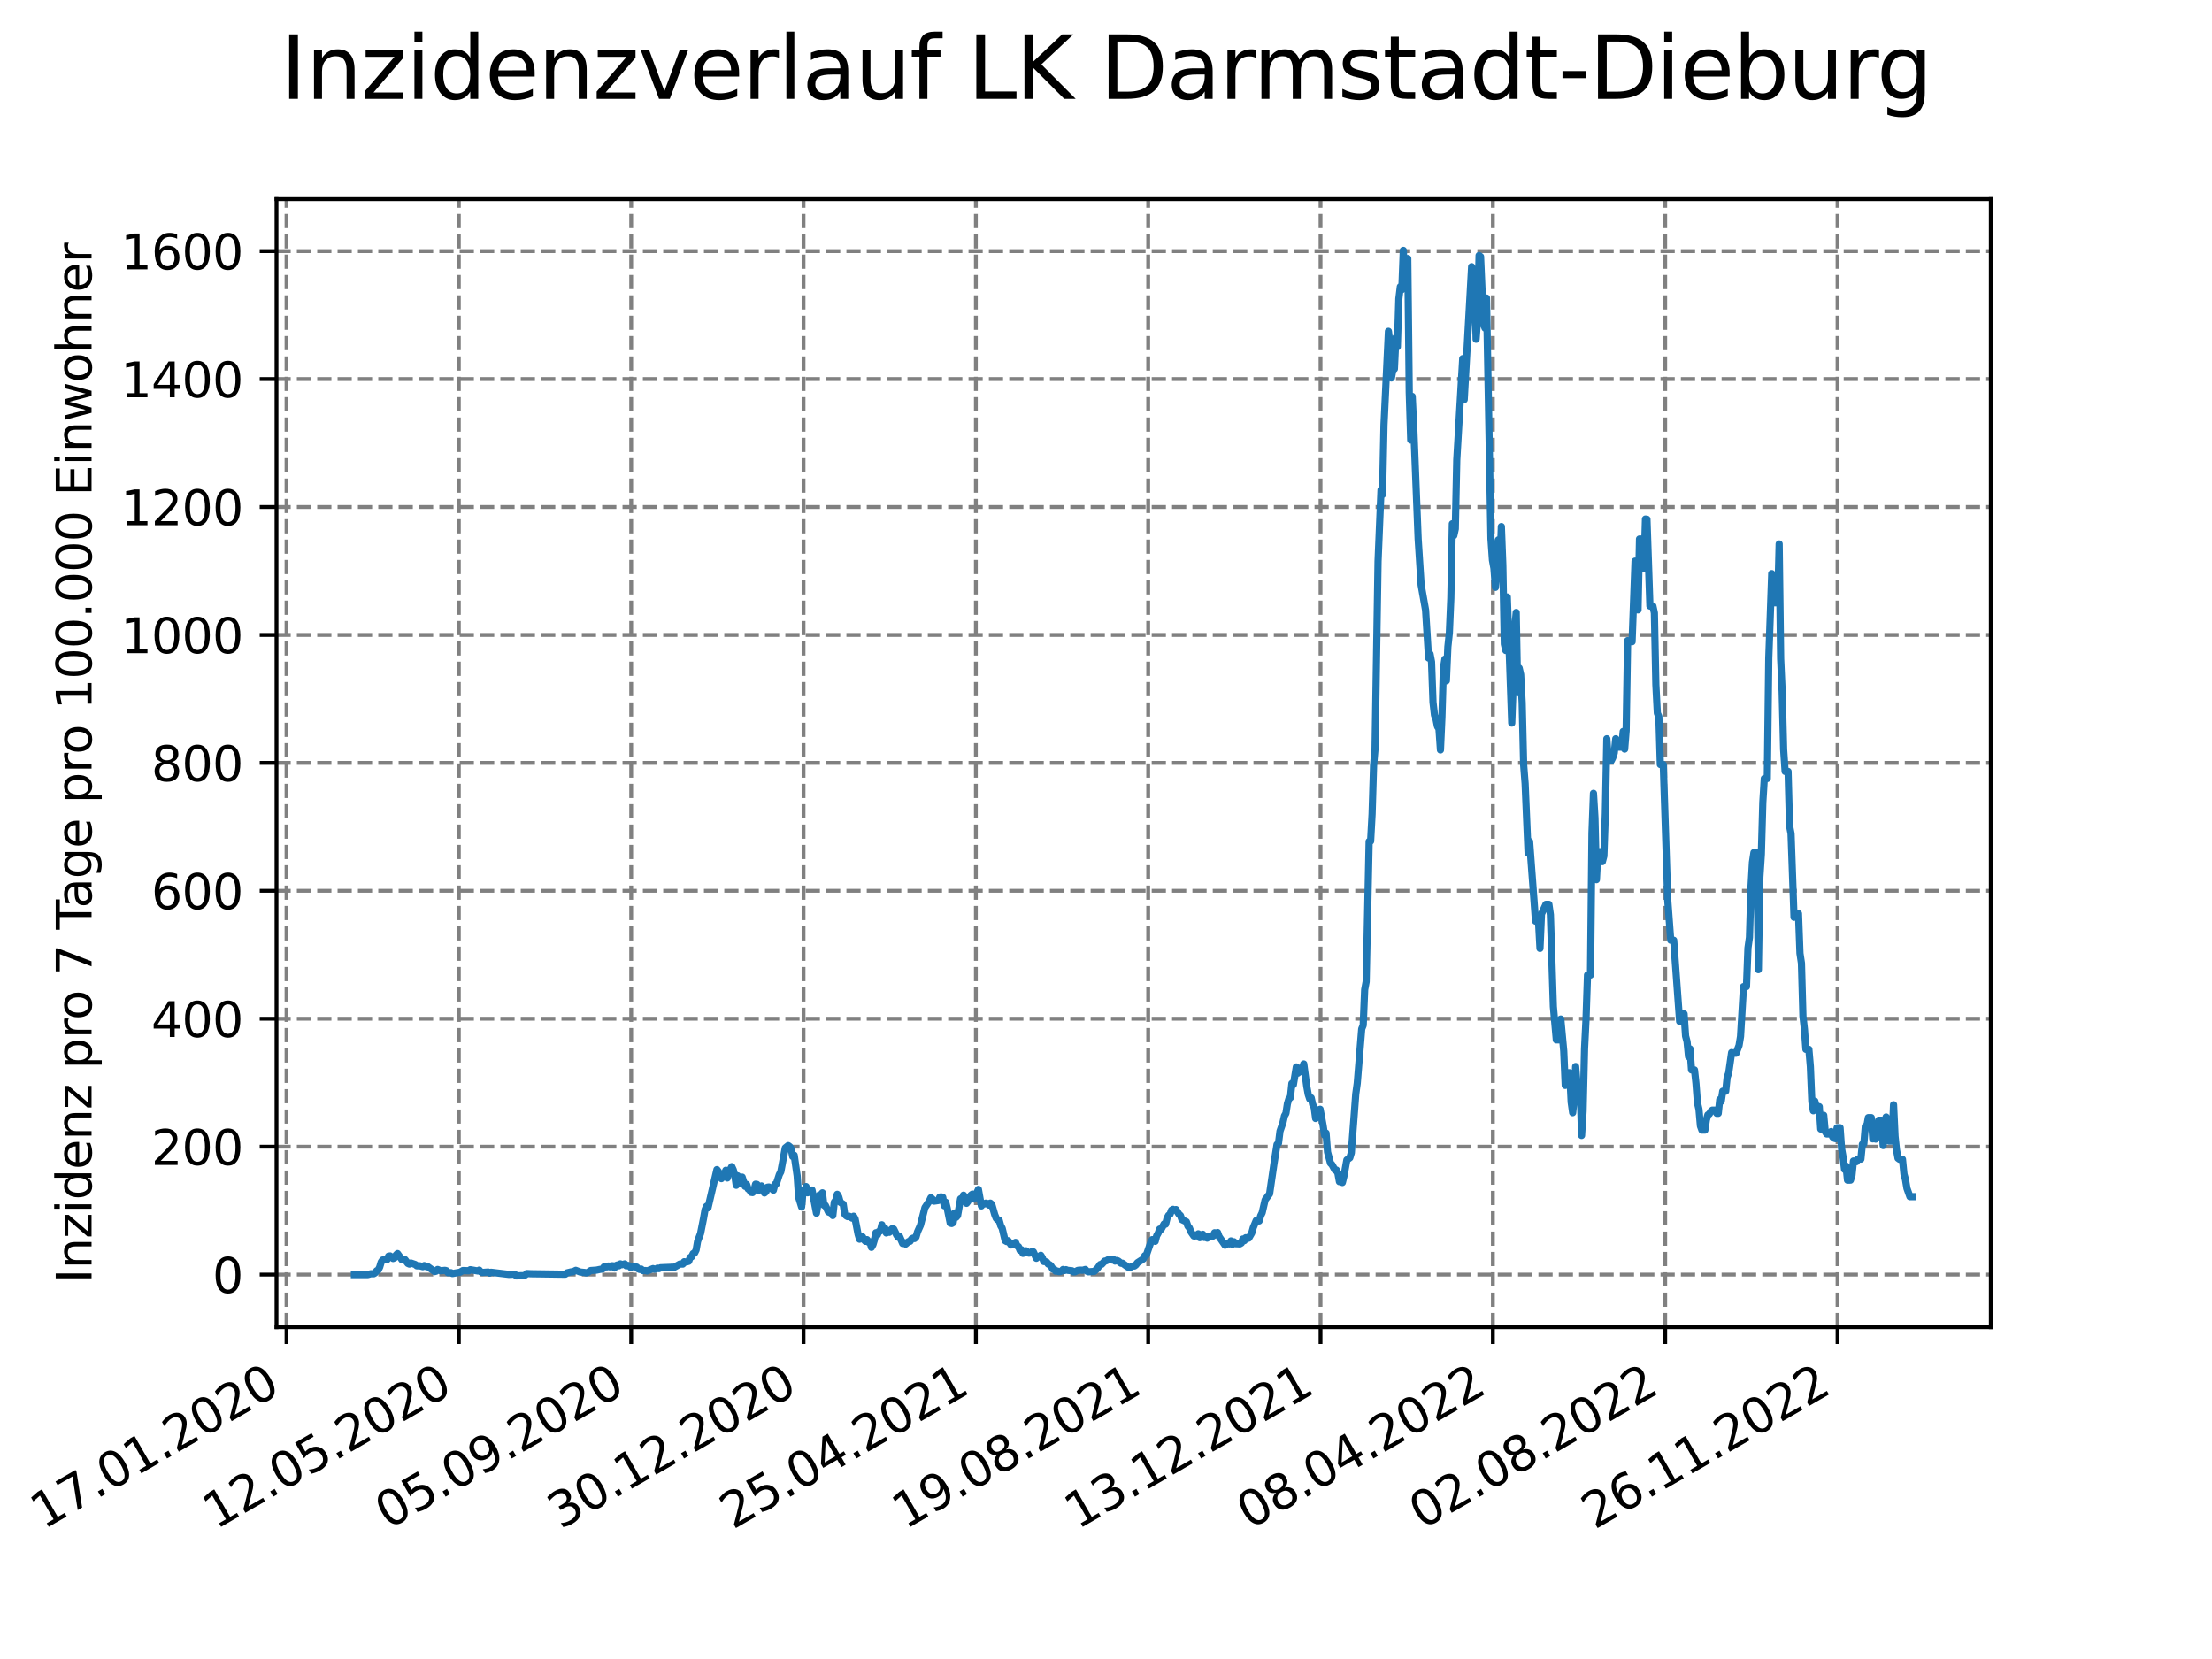 <?xml version="1.0" encoding="utf-8" standalone="no"?>
<!DOCTYPE svg PUBLIC "-//W3C//DTD SVG 1.1//EN"
  "http://www.w3.org/Graphics/SVG/1.1/DTD/svg11.dtd">
<svg xmlns:xlink="http://www.w3.org/1999/xlink" width="460.8pt" height="345.6pt" viewBox="0 0 460.8 345.6" xmlns="http://www.w3.org/2000/svg" version="1.1">
 <defs>
  <style type="text/css">*{stroke-linejoin: round; stroke-linecap: butt}</style>
 </defs>
 <g id="figure_1">
  <g id="patch_1">
   <path d="M 0 345.6 
L 460.8 345.6 
L 460.8 0 
L 0 0 
z
" style="fill: #ffffff"/>
  </g>
  <g id="axes_1">
   <g id="patch_2">
    <path d="M 57.6 276.48 
L 414.72 276.48 
L 414.72 41.472 
L 57.6 41.472 
z
" style="fill: #ffffff"/>
   </g>
   <g id="matplotlib.axis_1">
    <g id="xtick_1">
     <g id="line2d_1">
      <path d="M 59.686 276.48 
L 59.686 41.472 
" clip-path="url(#p0cff26d42b)" style="fill: none; stroke-dasharray: 2.96,1.28; stroke-dashoffset: 0; stroke: #808080; stroke-width: 0.8"/>
     </g>
     <g id="line2d_2">
      <defs>
       <path id="meccff5f159" d="M 0 0 
L 0 3.5 
" style="stroke: #000000; stroke-width: 0.8"/>
      </defs>
      <g>
       <use xlink:href="#meccff5f159" x="59.686" y="276.48" style="stroke: #000000; stroke-width: 0.8"/>
      </g>
     </g>
     <g id="text_1">
      <!-- 17.01.2020 -->
      <g transform="translate(9.061 318.689) rotate(-30) scale(0.1 -0.1)">
       <defs>
        <path id="DejaVuSans-31" d="M 794 531 
L 1825 531 
L 1825 4091 
L 703 3866 
L 703 4441 
L 1819 4666 
L 2450 4666 
L 2450 531 
L 3481 531 
L 3481 0 
L 794 0 
L 794 531 
z
" transform="scale(0.016)"/>
        <path id="DejaVuSans-37" d="M 525 4666 
L 3525 4666 
L 3525 4397 
L 1831 0 
L 1172 0 
L 2766 4134 
L 525 4134 
L 525 4666 
z
" transform="scale(0.016)"/>
        <path id="DejaVuSans-2e" d="M 684 794 
L 1344 794 
L 1344 0 
L 684 0 
L 684 794 
z
" transform="scale(0.016)"/>
        <path id="DejaVuSans-30" d="M 2034 4250 
Q 1547 4250 1301 3770 
Q 1056 3291 1056 2328 
Q 1056 1369 1301 889 
Q 1547 409 2034 409 
Q 2525 409 2770 889 
Q 3016 1369 3016 2328 
Q 3016 3291 2770 3770 
Q 2525 4250 2034 4250 
z
M 2034 4750 
Q 2819 4750 3233 4129 
Q 3647 3509 3647 2328 
Q 3647 1150 3233 529 
Q 2819 -91 2034 -91 
Q 1250 -91 836 529 
Q 422 1150 422 2328 
Q 422 3509 836 4129 
Q 1250 4750 2034 4750 
z
" transform="scale(0.016)"/>
        <path id="DejaVuSans-32" d="M 1228 531 
L 3431 531 
L 3431 0 
L 469 0 
L 469 531 
Q 828 903 1448 1529 
Q 2069 2156 2228 2338 
Q 2531 2678 2651 2914 
Q 2772 3150 2772 3378 
Q 2772 3750 2511 3984 
Q 2250 4219 1831 4219 
Q 1534 4219 1204 4116 
Q 875 4013 500 3803 
L 500 4441 
Q 881 4594 1212 4672 
Q 1544 4750 1819 4750 
Q 2544 4750 2975 4387 
Q 3406 4025 3406 3419 
Q 3406 3131 3298 2873 
Q 3191 2616 2906 2266 
Q 2828 2175 2409 1742 
Q 1991 1309 1228 531 
z
" transform="scale(0.016)"/>
       </defs>
       <use xlink:href="#DejaVuSans-31"/>
       <use xlink:href="#DejaVuSans-37" x="63.623"/>
       <use xlink:href="#DejaVuSans-2e" x="127.246"/>
       <use xlink:href="#DejaVuSans-30" x="159.033"/>
       <use xlink:href="#DejaVuSans-31" x="222.656"/>
       <use xlink:href="#DejaVuSans-2e" x="286.279"/>
       <use xlink:href="#DejaVuSans-32" x="318.066"/>
       <use xlink:href="#DejaVuSans-30" x="381.689"/>
       <use xlink:href="#DejaVuSans-32" x="445.312"/>
       <use xlink:href="#DejaVuSans-30" x="508.936"/>
      </g>
     </g>
    </g>
    <g id="xtick_2">
     <g id="line2d_3">
      <path d="M 95.587 276.48 
L 95.587 41.472 
" clip-path="url(#p0cff26d42b)" style="fill: none; stroke-dasharray: 2.96,1.28; stroke-dashoffset: 0; stroke: #808080; stroke-width: 0.8"/>
     </g>
     <g id="line2d_4">
      <g>
       <use xlink:href="#meccff5f159" x="95.587" y="276.48" style="stroke: #000000; stroke-width: 0.8"/>
      </g>
     </g>
     <g id="text_2">
      <!-- 12.05.2020 -->
      <g transform="translate(44.962 318.689) rotate(-30) scale(0.1 -0.1)">
       <defs>
        <path id="DejaVuSans-35" d="M 691 4666 
L 3169 4666 
L 3169 4134 
L 1269 4134 
L 1269 2991 
Q 1406 3038 1543 3061 
Q 1681 3084 1819 3084 
Q 2600 3084 3056 2656 
Q 3513 2228 3513 1497 
Q 3513 744 3044 326 
Q 2575 -91 1722 -91 
Q 1428 -91 1123 -41 
Q 819 9 494 109 
L 494 744 
Q 775 591 1075 516 
Q 1375 441 1709 441 
Q 2250 441 2565 725 
Q 2881 1009 2881 1497 
Q 2881 1984 2565 2268 
Q 2250 2553 1709 2553 
Q 1456 2553 1204 2497 
Q 953 2441 691 2322 
L 691 4666 
z
" transform="scale(0.016)"/>
       </defs>
       <use xlink:href="#DejaVuSans-31"/>
       <use xlink:href="#DejaVuSans-32" x="63.623"/>
       <use xlink:href="#DejaVuSans-2e" x="127.246"/>
       <use xlink:href="#DejaVuSans-30" x="159.033"/>
       <use xlink:href="#DejaVuSans-35" x="222.656"/>
       <use xlink:href="#DejaVuSans-2e" x="286.279"/>
       <use xlink:href="#DejaVuSans-32" x="318.066"/>
       <use xlink:href="#DejaVuSans-30" x="381.689"/>
       <use xlink:href="#DejaVuSans-32" x="445.312"/>
       <use xlink:href="#DejaVuSans-30" x="508.936"/>
      </g>
     </g>
    </g>
    <g id="xtick_3">
     <g id="line2d_5">
      <path d="M 131.488 276.48 
L 131.488 41.472 
" clip-path="url(#p0cff26d42b)" style="fill: none; stroke-dasharray: 2.96,1.28; stroke-dashoffset: 0; stroke: #808080; stroke-width: 0.8"/>
     </g>
     <g id="line2d_6">
      <g>
       <use xlink:href="#meccff5f159" x="131.488" y="276.48" style="stroke: #000000; stroke-width: 0.8"/>
      </g>
     </g>
     <g id="text_3">
      <!-- 05.09.2020 -->
      <g transform="translate(80.863 318.689) rotate(-30) scale(0.1 -0.1)">
       <defs>
        <path id="DejaVuSans-39" d="M 703 97 
L 703 672 
Q 941 559 1184 500 
Q 1428 441 1663 441 
Q 2288 441 2617 861 
Q 2947 1281 2994 2138 
Q 2813 1869 2534 1725 
Q 2256 1581 1919 1581 
Q 1219 1581 811 2004 
Q 403 2428 403 3163 
Q 403 3881 828 4315 
Q 1253 4750 1959 4750 
Q 2769 4750 3195 4129 
Q 3622 3509 3622 2328 
Q 3622 1225 3098 567 
Q 2575 -91 1691 -91 
Q 1453 -91 1209 -44 
Q 966 3 703 97 
z
M 1959 2075 
Q 2384 2075 2632 2365 
Q 2881 2656 2881 3163 
Q 2881 3666 2632 3958 
Q 2384 4250 1959 4250 
Q 1534 4250 1286 3958 
Q 1038 3666 1038 3163 
Q 1038 2656 1286 2365 
Q 1534 2075 1959 2075 
z
" transform="scale(0.016)"/>
       </defs>
       <use xlink:href="#DejaVuSans-30"/>
       <use xlink:href="#DejaVuSans-35" x="63.623"/>
       <use xlink:href="#DejaVuSans-2e" x="127.246"/>
       <use xlink:href="#DejaVuSans-30" x="159.033"/>
       <use xlink:href="#DejaVuSans-39" x="222.656"/>
       <use xlink:href="#DejaVuSans-2e" x="286.279"/>
       <use xlink:href="#DejaVuSans-32" x="318.066"/>
       <use xlink:href="#DejaVuSans-30" x="381.689"/>
       <use xlink:href="#DejaVuSans-32" x="445.312"/>
       <use xlink:href="#DejaVuSans-30" x="508.936"/>
      </g>
     </g>
    </g>
    <g id="xtick_4">
     <g id="line2d_7">
      <path d="M 167.389 276.48 
L 167.389 41.472 
" clip-path="url(#p0cff26d42b)" style="fill: none; stroke-dasharray: 2.96,1.28; stroke-dashoffset: 0; stroke: #808080; stroke-width: 0.8"/>
     </g>
     <g id="line2d_8">
      <g>
       <use xlink:href="#meccff5f159" x="167.389" y="276.48" style="stroke: #000000; stroke-width: 0.8"/>
      </g>
     </g>
     <g id="text_4">
      <!-- 30.12.2020 -->
      <g transform="translate(116.764 318.689) rotate(-30) scale(0.1 -0.1)">
       <defs>
        <path id="DejaVuSans-33" d="M 2597 2516 
Q 3050 2419 3304 2112 
Q 3559 1806 3559 1356 
Q 3559 666 3084 287 
Q 2609 -91 1734 -91 
Q 1441 -91 1130 -33 
Q 819 25 488 141 
L 488 750 
Q 750 597 1062 519 
Q 1375 441 1716 441 
Q 2309 441 2620 675 
Q 2931 909 2931 1356 
Q 2931 1769 2642 2001 
Q 2353 2234 1838 2234 
L 1294 2234 
L 1294 2753 
L 1863 2753 
Q 2328 2753 2575 2939 
Q 2822 3125 2822 3475 
Q 2822 3834 2567 4026 
Q 2313 4219 1838 4219 
Q 1578 4219 1281 4162 
Q 984 4106 628 3988 
L 628 4550 
Q 988 4650 1302 4700 
Q 1616 4750 1894 4750 
Q 2613 4750 3031 4423 
Q 3450 4097 3450 3541 
Q 3450 3153 3228 2886 
Q 3006 2619 2597 2516 
z
" transform="scale(0.016)"/>
       </defs>
       <use xlink:href="#DejaVuSans-33"/>
       <use xlink:href="#DejaVuSans-30" x="63.623"/>
       <use xlink:href="#DejaVuSans-2e" x="127.246"/>
       <use xlink:href="#DejaVuSans-31" x="159.033"/>
       <use xlink:href="#DejaVuSans-32" x="222.656"/>
       <use xlink:href="#DejaVuSans-2e" x="286.279"/>
       <use xlink:href="#DejaVuSans-32" x="318.066"/>
       <use xlink:href="#DejaVuSans-30" x="381.689"/>
       <use xlink:href="#DejaVuSans-32" x="445.312"/>
       <use xlink:href="#DejaVuSans-30" x="508.936"/>
      </g>
     </g>
    </g>
    <g id="xtick_5">
     <g id="line2d_9">
      <path d="M 203.29 276.48 
L 203.29 41.472 
" clip-path="url(#p0cff26d42b)" style="fill: none; stroke-dasharray: 2.96,1.28; stroke-dashoffset: 0; stroke: #808080; stroke-width: 0.8"/>
     </g>
     <g id="line2d_10">
      <g>
       <use xlink:href="#meccff5f159" x="203.29" y="276.48" style="stroke: #000000; stroke-width: 0.8"/>
      </g>
     </g>
     <g id="text_5">
      <!-- 25.04.2021 -->
      <g transform="translate(152.664 318.689) rotate(-30) scale(0.1 -0.1)">
       <defs>
        <path id="DejaVuSans-34" d="M 2419 4116 
L 825 1625 
L 2419 1625 
L 2419 4116 
z
M 2253 4666 
L 3047 4666 
L 3047 1625 
L 3713 1625 
L 3713 1100 
L 3047 1100 
L 3047 0 
L 2419 0 
L 2419 1100 
L 313 1100 
L 313 1709 
L 2253 4666 
z
" transform="scale(0.016)"/>
       </defs>
       <use xlink:href="#DejaVuSans-32"/>
       <use xlink:href="#DejaVuSans-35" x="63.623"/>
       <use xlink:href="#DejaVuSans-2e" x="127.246"/>
       <use xlink:href="#DejaVuSans-30" x="159.033"/>
       <use xlink:href="#DejaVuSans-34" x="222.656"/>
       <use xlink:href="#DejaVuSans-2e" x="286.279"/>
       <use xlink:href="#DejaVuSans-32" x="318.066"/>
       <use xlink:href="#DejaVuSans-30" x="381.689"/>
       <use xlink:href="#DejaVuSans-32" x="445.312"/>
       <use xlink:href="#DejaVuSans-31" x="508.936"/>
      </g>
     </g>
    </g>
    <g id="xtick_6">
     <g id="line2d_11">
      <path d="M 239.19 276.48 
L 239.19 41.472 
" clip-path="url(#p0cff26d42b)" style="fill: none; stroke-dasharray: 2.96,1.28; stroke-dashoffset: 0; stroke: #808080; stroke-width: 0.8"/>
     </g>
     <g id="line2d_12">
      <g>
       <use xlink:href="#meccff5f159" x="239.19" y="276.48" style="stroke: #000000; stroke-width: 0.8"/>
      </g>
     </g>
     <g id="text_6">
      <!-- 19.08.2021 -->
      <g transform="translate(188.565 318.689) rotate(-30) scale(0.1 -0.1)">
       <defs>
        <path id="DejaVuSans-38" d="M 2034 2216 
Q 1584 2216 1326 1975 
Q 1069 1734 1069 1313 
Q 1069 891 1326 650 
Q 1584 409 2034 409 
Q 2484 409 2743 651 
Q 3003 894 3003 1313 
Q 3003 1734 2745 1975 
Q 2488 2216 2034 2216 
z
M 1403 2484 
Q 997 2584 770 2862 
Q 544 3141 544 3541 
Q 544 4100 942 4425 
Q 1341 4750 2034 4750 
Q 2731 4750 3128 4425 
Q 3525 4100 3525 3541 
Q 3525 3141 3298 2862 
Q 3072 2584 2669 2484 
Q 3125 2378 3379 2068 
Q 3634 1759 3634 1313 
Q 3634 634 3220 271 
Q 2806 -91 2034 -91 
Q 1263 -91 848 271 
Q 434 634 434 1313 
Q 434 1759 690 2068 
Q 947 2378 1403 2484 
z
M 1172 3481 
Q 1172 3119 1398 2916 
Q 1625 2713 2034 2713 
Q 2441 2713 2670 2916 
Q 2900 3119 2900 3481 
Q 2900 3844 2670 4047 
Q 2441 4250 2034 4250 
Q 1625 4250 1398 4047 
Q 1172 3844 1172 3481 
z
" transform="scale(0.016)"/>
       </defs>
       <use xlink:href="#DejaVuSans-31"/>
       <use xlink:href="#DejaVuSans-39" x="63.623"/>
       <use xlink:href="#DejaVuSans-2e" x="127.246"/>
       <use xlink:href="#DejaVuSans-30" x="159.033"/>
       <use xlink:href="#DejaVuSans-38" x="222.656"/>
       <use xlink:href="#DejaVuSans-2e" x="286.279"/>
       <use xlink:href="#DejaVuSans-32" x="318.066"/>
       <use xlink:href="#DejaVuSans-30" x="381.689"/>
       <use xlink:href="#DejaVuSans-32" x="445.312"/>
       <use xlink:href="#DejaVuSans-31" x="508.936"/>
      </g>
     </g>
    </g>
    <g id="xtick_7">
     <g id="line2d_13">
      <path d="M 275.091 276.48 
L 275.091 41.472 
" clip-path="url(#p0cff26d42b)" style="fill: none; stroke-dasharray: 2.96,1.28; stroke-dashoffset: 0; stroke: #808080; stroke-width: 0.8"/>
     </g>
     <g id="line2d_14">
      <g>
       <use xlink:href="#meccff5f159" x="275.091" y="276.48" style="stroke: #000000; stroke-width: 0.8"/>
      </g>
     </g>
     <g id="text_7">
      <!-- 13.12.2021 -->
      <g transform="translate(224.466 318.689) rotate(-30) scale(0.1 -0.1)">
       <use xlink:href="#DejaVuSans-31"/>
       <use xlink:href="#DejaVuSans-33" x="63.623"/>
       <use xlink:href="#DejaVuSans-2e" x="127.246"/>
       <use xlink:href="#DejaVuSans-31" x="159.033"/>
       <use xlink:href="#DejaVuSans-32" x="222.656"/>
       <use xlink:href="#DejaVuSans-2e" x="286.279"/>
       <use xlink:href="#DejaVuSans-32" x="318.066"/>
       <use xlink:href="#DejaVuSans-30" x="381.689"/>
       <use xlink:href="#DejaVuSans-32" x="445.312"/>
       <use xlink:href="#DejaVuSans-31" x="508.936"/>
      </g>
     </g>
    </g>
    <g id="xtick_8">
     <g id="line2d_15">
      <path d="M 310.992 276.48 
L 310.992 41.472 
" clip-path="url(#p0cff26d42b)" style="fill: none; stroke-dasharray: 2.96,1.28; stroke-dashoffset: 0; stroke: #808080; stroke-width: 0.8"/>
     </g>
     <g id="line2d_16">
      <g>
       <use xlink:href="#meccff5f159" x="310.992" y="276.48" style="stroke: #000000; stroke-width: 0.8"/>
      </g>
     </g>
     <g id="text_8">
      <!-- 08.04.2022 -->
      <g transform="translate(260.367 318.689) rotate(-30) scale(0.1 -0.1)">
       <use xlink:href="#DejaVuSans-30"/>
       <use xlink:href="#DejaVuSans-38" x="63.623"/>
       <use xlink:href="#DejaVuSans-2e" x="127.246"/>
       <use xlink:href="#DejaVuSans-30" x="159.033"/>
       <use xlink:href="#DejaVuSans-34" x="222.656"/>
       <use xlink:href="#DejaVuSans-2e" x="286.279"/>
       <use xlink:href="#DejaVuSans-32" x="318.066"/>
       <use xlink:href="#DejaVuSans-30" x="381.689"/>
       <use xlink:href="#DejaVuSans-32" x="445.312"/>
       <use xlink:href="#DejaVuSans-32" x="508.936"/>
      </g>
     </g>
    </g>
    <g id="xtick_9">
     <g id="line2d_17">
      <path d="M 346.893 276.48 
L 346.893 41.472 
" clip-path="url(#p0cff26d42b)" style="fill: none; stroke-dasharray: 2.96,1.28; stroke-dashoffset: 0; stroke: #808080; stroke-width: 0.8"/>
     </g>
     <g id="line2d_18">
      <g>
       <use xlink:href="#meccff5f159" x="346.893" y="276.48" style="stroke: #000000; stroke-width: 0.8"/>
      </g>
     </g>
     <g id="text_9">
      <!-- 02.08.2022 -->
      <g transform="translate(296.268 318.689) rotate(-30) scale(0.1 -0.1)">
       <use xlink:href="#DejaVuSans-30"/>
       <use xlink:href="#DejaVuSans-32" x="63.623"/>
       <use xlink:href="#DejaVuSans-2e" x="127.246"/>
       <use xlink:href="#DejaVuSans-30" x="159.033"/>
       <use xlink:href="#DejaVuSans-38" x="222.656"/>
       <use xlink:href="#DejaVuSans-2e" x="286.279"/>
       <use xlink:href="#DejaVuSans-32" x="318.066"/>
       <use xlink:href="#DejaVuSans-30" x="381.689"/>
       <use xlink:href="#DejaVuSans-32" x="445.312"/>
       <use xlink:href="#DejaVuSans-32" x="508.936"/>
      </g>
     </g>
    </g>
    <g id="xtick_10">
     <g id="line2d_19">
      <path d="M 382.794 276.48 
L 382.794 41.472 
" clip-path="url(#p0cff26d42b)" style="fill: none; stroke-dasharray: 2.96,1.28; stroke-dashoffset: 0; stroke: #808080; stroke-width: 0.8"/>
     </g>
     <g id="line2d_20">
      <g>
       <use xlink:href="#meccff5f159" x="382.794" y="276.48" style="stroke: #000000; stroke-width: 0.8"/>
      </g>
     </g>
     <g id="text_10">
      <!-- 26.11.2022 -->
      <g transform="translate(332.168 318.689) rotate(-30) scale(0.1 -0.1)">
       <defs>
        <path id="DejaVuSans-36" d="M 2113 2584 
Q 1688 2584 1439 2293 
Q 1191 2003 1191 1497 
Q 1191 994 1439 701 
Q 1688 409 2113 409 
Q 2538 409 2786 701 
Q 3034 994 3034 1497 
Q 3034 2003 2786 2293 
Q 2538 2584 2113 2584 
z
M 3366 4563 
L 3366 3988 
Q 3128 4100 2886 4159 
Q 2644 4219 2406 4219 
Q 1781 4219 1451 3797 
Q 1122 3375 1075 2522 
Q 1259 2794 1537 2939 
Q 1816 3084 2150 3084 
Q 2853 3084 3261 2657 
Q 3669 2231 3669 1497 
Q 3669 778 3244 343 
Q 2819 -91 2113 -91 
Q 1303 -91 875 529 
Q 447 1150 447 2328 
Q 447 3434 972 4092 
Q 1497 4750 2381 4750 
Q 2619 4750 2861 4703 
Q 3103 4656 3366 4563 
z
" transform="scale(0.016)"/>
       </defs>
       <use xlink:href="#DejaVuSans-32"/>
       <use xlink:href="#DejaVuSans-36" x="63.623"/>
       <use xlink:href="#DejaVuSans-2e" x="127.246"/>
       <use xlink:href="#DejaVuSans-31" x="159.033"/>
       <use xlink:href="#DejaVuSans-31" x="222.656"/>
       <use xlink:href="#DejaVuSans-2e" x="286.279"/>
       <use xlink:href="#DejaVuSans-32" x="318.066"/>
       <use xlink:href="#DejaVuSans-30" x="381.689"/>
       <use xlink:href="#DejaVuSans-32" x="445.312"/>
       <use xlink:href="#DejaVuSans-32" x="508.936"/>
      </g>
     </g>
    </g>
   </g>
   <g id="matplotlib.axis_2">
    <g id="ytick_1">
     <g id="line2d_21">
      <path d="M 57.6 265.529 
L 414.72 265.529 
" clip-path="url(#p0cff26d42b)" style="fill: none; stroke-dasharray: 2.96,1.28; stroke-dashoffset: 0; stroke: #808080; stroke-width: 0.8"/>
     </g>
     <g id="line2d_22">
      <defs>
       <path id="m564cb4cfd9" d="M 0 0 
L -3.5 0 
" style="stroke: #000000; stroke-width: 0.8"/>
      </defs>
      <g>
       <use xlink:href="#m564cb4cfd9" x="57.6" y="265.529" style="stroke: #000000; stroke-width: 0.8"/>
      </g>
     </g>
     <g id="text_11">
      <!-- 0 -->
      <g transform="translate(44.237 269.329) scale(0.1 -0.1)">
       <use xlink:href="#DejaVuSans-30"/>
      </g>
     </g>
    </g>
    <g id="ytick_2">
     <g id="line2d_23">
      <path d="M 57.6 238.877 
L 414.72 238.877 
" clip-path="url(#p0cff26d42b)" style="fill: none; stroke-dasharray: 2.96,1.28; stroke-dashoffset: 0; stroke: #808080; stroke-width: 0.8"/>
     </g>
     <g id="line2d_24">
      <g>
       <use xlink:href="#m564cb4cfd9" x="57.6" y="238.877" style="stroke: #000000; stroke-width: 0.8"/>
      </g>
     </g>
     <g id="text_12">
      <!-- 200 -->
      <g transform="translate(31.512 242.676) scale(0.1 -0.1)">
       <use xlink:href="#DejaVuSans-32"/>
       <use xlink:href="#DejaVuSans-30" x="63.623"/>
       <use xlink:href="#DejaVuSans-30" x="127.246"/>
      </g>
     </g>
    </g>
    <g id="ytick_3">
     <g id="line2d_25">
      <path d="M 57.6 212.225 
L 414.72 212.225 
" clip-path="url(#p0cff26d42b)" style="fill: none; stroke-dasharray: 2.96,1.28; stroke-dashoffset: 0; stroke: #808080; stroke-width: 0.8"/>
     </g>
     <g id="line2d_26">
      <g>
       <use xlink:href="#m564cb4cfd9" x="57.6" y="212.225" style="stroke: #000000; stroke-width: 0.8"/>
      </g>
     </g>
     <g id="text_13">
      <!-- 400 -->
      <g transform="translate(31.512 216.024) scale(0.1 -0.1)">
       <use xlink:href="#DejaVuSans-34"/>
       <use xlink:href="#DejaVuSans-30" x="63.623"/>
       <use xlink:href="#DejaVuSans-30" x="127.246"/>
      </g>
     </g>
    </g>
    <g id="ytick_4">
     <g id="line2d_27">
      <path d="M 57.6 185.572 
L 414.72 185.572 
" clip-path="url(#p0cff26d42b)" style="fill: none; stroke-dasharray: 2.96,1.28; stroke-dashoffset: 0; stroke: #808080; stroke-width: 0.8"/>
     </g>
     <g id="line2d_28">
      <g>
       <use xlink:href="#m564cb4cfd9" x="57.6" y="185.572" style="stroke: #000000; stroke-width: 0.8"/>
      </g>
     </g>
     <g id="text_14">
      <!-- 600 -->
      <g transform="translate(31.512 189.372) scale(0.1 -0.1)">
       <use xlink:href="#DejaVuSans-36"/>
       <use xlink:href="#DejaVuSans-30" x="63.623"/>
       <use xlink:href="#DejaVuSans-30" x="127.246"/>
      </g>
     </g>
    </g>
    <g id="ytick_5">
     <g id="line2d_29">
      <path d="M 57.6 158.92 
L 414.72 158.92 
" clip-path="url(#p0cff26d42b)" style="fill: none; stroke-dasharray: 2.96,1.28; stroke-dashoffset: 0; stroke: #808080; stroke-width: 0.8"/>
     </g>
     <g id="line2d_30">
      <g>
       <use xlink:href="#m564cb4cfd9" x="57.6" y="158.92" style="stroke: #000000; stroke-width: 0.8"/>
      </g>
     </g>
     <g id="text_15">
      <!-- 800 -->
      <g transform="translate(31.512 162.719) scale(0.1 -0.1)">
       <use xlink:href="#DejaVuSans-38"/>
       <use xlink:href="#DejaVuSans-30" x="63.623"/>
       <use xlink:href="#DejaVuSans-30" x="127.246"/>
      </g>
     </g>
    </g>
    <g id="ytick_6">
     <g id="line2d_31">
      <path d="M 57.6 132.268 
L 414.72 132.268 
" clip-path="url(#p0cff26d42b)" style="fill: none; stroke-dasharray: 2.96,1.28; stroke-dashoffset: 0; stroke: #808080; stroke-width: 0.8"/>
     </g>
     <g id="line2d_32">
      <g>
       <use xlink:href="#m564cb4cfd9" x="57.6" y="132.268" style="stroke: #000000; stroke-width: 0.8"/>
      </g>
     </g>
     <g id="text_16">
      <!-- 1000 -->
      <g transform="translate(25.15 136.067) scale(0.1 -0.1)">
       <use xlink:href="#DejaVuSans-31"/>
       <use xlink:href="#DejaVuSans-30" x="63.623"/>
       <use xlink:href="#DejaVuSans-30" x="127.246"/>
       <use xlink:href="#DejaVuSans-30" x="190.869"/>
      </g>
     </g>
    </g>
    <g id="ytick_7">
     <g id="line2d_33">
      <path d="M 57.6 105.615 
L 414.72 105.615 
" clip-path="url(#p0cff26d42b)" style="fill: none; stroke-dasharray: 2.96,1.28; stroke-dashoffset: 0; stroke: #808080; stroke-width: 0.8"/>
     </g>
     <g id="line2d_34">
      <g>
       <use xlink:href="#m564cb4cfd9" x="57.6" y="105.615" style="stroke: #000000; stroke-width: 0.8"/>
      </g>
     </g>
     <g id="text_17">
      <!-- 1200 -->
      <g transform="translate(25.15 109.415) scale(0.1 -0.1)">
       <use xlink:href="#DejaVuSans-31"/>
       <use xlink:href="#DejaVuSans-32" x="63.623"/>
       <use xlink:href="#DejaVuSans-30" x="127.246"/>
       <use xlink:href="#DejaVuSans-30" x="190.869"/>
      </g>
     </g>
    </g>
    <g id="ytick_8">
     <g id="line2d_35">
      <path d="M 57.6 78.963 
L 414.72 78.963 
" clip-path="url(#p0cff26d42b)" style="fill: none; stroke-dasharray: 2.96,1.28; stroke-dashoffset: 0; stroke: #808080; stroke-width: 0.8"/>
     </g>
     <g id="line2d_36">
      <g>
       <use xlink:href="#m564cb4cfd9" x="57.6" y="78.963" style="stroke: #000000; stroke-width: 0.8"/>
      </g>
     </g>
     <g id="text_18">
      <!-- 1400 -->
      <g transform="translate(25.15 82.762) scale(0.1 -0.1)">
       <use xlink:href="#DejaVuSans-31"/>
       <use xlink:href="#DejaVuSans-34" x="63.623"/>
       <use xlink:href="#DejaVuSans-30" x="127.246"/>
       <use xlink:href="#DejaVuSans-30" x="190.869"/>
      </g>
     </g>
    </g>
    <g id="ytick_9">
     <g id="line2d_37">
      <path d="M 57.6 52.311 
L 414.72 52.311 
" clip-path="url(#p0cff26d42b)" style="fill: none; stroke-dasharray: 2.96,1.28; stroke-dashoffset: 0; stroke: #808080; stroke-width: 0.8"/>
     </g>
     <g id="line2d_38">
      <g>
       <use xlink:href="#m564cb4cfd9" x="57.6" y="52.311" style="stroke: #000000; stroke-width: 0.8"/>
      </g>
     </g>
     <g id="text_19">
      <!-- 1600 -->
      <g transform="translate(25.15 56.11) scale(0.1 -0.1)">
       <use xlink:href="#DejaVuSans-31"/>
       <use xlink:href="#DejaVuSans-36" x="63.623"/>
       <use xlink:href="#DejaVuSans-30" x="127.246"/>
       <use xlink:href="#DejaVuSans-30" x="190.869"/>
      </g>
     </g>
    </g>
    <g id="text_20">
     <!-- Inzidenz pro 7 Tage pro 100.000 Einwohner -->
     <g transform="translate(19.07 267.301) rotate(-90) scale(0.1 -0.1)">
      <defs>
       <path id="DejaVuSans-49" d="M 628 4666 
L 1259 4666 
L 1259 0 
L 628 0 
L 628 4666 
z
" transform="scale(0.016)"/>
       <path id="DejaVuSans-6e" d="M 3513 2113 
L 3513 0 
L 2938 0 
L 2938 2094 
Q 2938 2591 2744 2837 
Q 2550 3084 2163 3084 
Q 1697 3084 1428 2787 
Q 1159 2491 1159 1978 
L 1159 0 
L 581 0 
L 581 3500 
L 1159 3500 
L 1159 2956 
Q 1366 3272 1645 3428 
Q 1925 3584 2291 3584 
Q 2894 3584 3203 3211 
Q 3513 2838 3513 2113 
z
" transform="scale(0.016)"/>
       <path id="DejaVuSans-7a" d="M 353 3500 
L 3084 3500 
L 3084 2975 
L 922 459 
L 3084 459 
L 3084 0 
L 275 0 
L 275 525 
L 2438 3041 
L 353 3041 
L 353 3500 
z
" transform="scale(0.016)"/>
       <path id="DejaVuSans-69" d="M 603 3500 
L 1178 3500 
L 1178 0 
L 603 0 
L 603 3500 
z
M 603 4863 
L 1178 4863 
L 1178 4134 
L 603 4134 
L 603 4863 
z
" transform="scale(0.016)"/>
       <path id="DejaVuSans-64" d="M 2906 2969 
L 2906 4863 
L 3481 4863 
L 3481 0 
L 2906 0 
L 2906 525 
Q 2725 213 2448 61 
Q 2172 -91 1784 -91 
Q 1150 -91 751 415 
Q 353 922 353 1747 
Q 353 2572 751 3078 
Q 1150 3584 1784 3584 
Q 2172 3584 2448 3432 
Q 2725 3281 2906 2969 
z
M 947 1747 
Q 947 1113 1208 752 
Q 1469 391 1925 391 
Q 2381 391 2643 752 
Q 2906 1113 2906 1747 
Q 2906 2381 2643 2742 
Q 2381 3103 1925 3103 
Q 1469 3103 1208 2742 
Q 947 2381 947 1747 
z
" transform="scale(0.016)"/>
       <path id="DejaVuSans-65" d="M 3597 1894 
L 3597 1613 
L 953 1613 
Q 991 1019 1311 708 
Q 1631 397 2203 397 
Q 2534 397 2845 478 
Q 3156 559 3463 722 
L 3463 178 
Q 3153 47 2828 -22 
Q 2503 -91 2169 -91 
Q 1331 -91 842 396 
Q 353 884 353 1716 
Q 353 2575 817 3079 
Q 1281 3584 2069 3584 
Q 2775 3584 3186 3129 
Q 3597 2675 3597 1894 
z
M 3022 2063 
Q 3016 2534 2758 2815 
Q 2500 3097 2075 3097 
Q 1594 3097 1305 2825 
Q 1016 2553 972 2059 
L 3022 2063 
z
" transform="scale(0.016)"/>
       <path id="DejaVuSans-20" transform="scale(0.016)"/>
       <path id="DejaVuSans-70" d="M 1159 525 
L 1159 -1331 
L 581 -1331 
L 581 3500 
L 1159 3500 
L 1159 2969 
Q 1341 3281 1617 3432 
Q 1894 3584 2278 3584 
Q 2916 3584 3314 3078 
Q 3713 2572 3713 1747 
Q 3713 922 3314 415 
Q 2916 -91 2278 -91 
Q 1894 -91 1617 61 
Q 1341 213 1159 525 
z
M 3116 1747 
Q 3116 2381 2855 2742 
Q 2594 3103 2138 3103 
Q 1681 3103 1420 2742 
Q 1159 2381 1159 1747 
Q 1159 1113 1420 752 
Q 1681 391 2138 391 
Q 2594 391 2855 752 
Q 3116 1113 3116 1747 
z
" transform="scale(0.016)"/>
       <path id="DejaVuSans-72" d="M 2631 2963 
Q 2534 3019 2420 3045 
Q 2306 3072 2169 3072 
Q 1681 3072 1420 2755 
Q 1159 2438 1159 1844 
L 1159 0 
L 581 0 
L 581 3500 
L 1159 3500 
L 1159 2956 
Q 1341 3275 1631 3429 
Q 1922 3584 2338 3584 
Q 2397 3584 2469 3576 
Q 2541 3569 2628 3553 
L 2631 2963 
z
" transform="scale(0.016)"/>
       <path id="DejaVuSans-6f" d="M 1959 3097 
Q 1497 3097 1228 2736 
Q 959 2375 959 1747 
Q 959 1119 1226 758 
Q 1494 397 1959 397 
Q 2419 397 2687 759 
Q 2956 1122 2956 1747 
Q 2956 2369 2687 2733 
Q 2419 3097 1959 3097 
z
M 1959 3584 
Q 2709 3584 3137 3096 
Q 3566 2609 3566 1747 
Q 3566 888 3137 398 
Q 2709 -91 1959 -91 
Q 1206 -91 779 398 
Q 353 888 353 1747 
Q 353 2609 779 3096 
Q 1206 3584 1959 3584 
z
" transform="scale(0.016)"/>
       <path id="DejaVuSans-54" d="M -19 4666 
L 3928 4666 
L 3928 4134 
L 2272 4134 
L 2272 0 
L 1638 0 
L 1638 4134 
L -19 4134 
L -19 4666 
z
" transform="scale(0.016)"/>
       <path id="DejaVuSans-61" d="M 2194 1759 
Q 1497 1759 1228 1600 
Q 959 1441 959 1056 
Q 959 750 1161 570 
Q 1363 391 1709 391 
Q 2188 391 2477 730 
Q 2766 1069 2766 1631 
L 2766 1759 
L 2194 1759 
z
M 3341 1997 
L 3341 0 
L 2766 0 
L 2766 531 
Q 2569 213 2275 61 
Q 1981 -91 1556 -91 
Q 1019 -91 701 211 
Q 384 513 384 1019 
Q 384 1609 779 1909 
Q 1175 2209 1959 2209 
L 2766 2209 
L 2766 2266 
Q 2766 2663 2505 2880 
Q 2244 3097 1772 3097 
Q 1472 3097 1187 3025 
Q 903 2953 641 2809 
L 641 3341 
Q 956 3463 1253 3523 
Q 1550 3584 1831 3584 
Q 2591 3584 2966 3190 
Q 3341 2797 3341 1997 
z
" transform="scale(0.016)"/>
       <path id="DejaVuSans-67" d="M 2906 1791 
Q 2906 2416 2648 2759 
Q 2391 3103 1925 3103 
Q 1463 3103 1205 2759 
Q 947 2416 947 1791 
Q 947 1169 1205 825 
Q 1463 481 1925 481 
Q 2391 481 2648 825 
Q 2906 1169 2906 1791 
z
M 3481 434 
Q 3481 -459 3084 -895 
Q 2688 -1331 1869 -1331 
Q 1566 -1331 1297 -1286 
Q 1028 -1241 775 -1147 
L 775 -588 
Q 1028 -725 1275 -790 
Q 1522 -856 1778 -856 
Q 2344 -856 2625 -561 
Q 2906 -266 2906 331 
L 2906 616 
Q 2728 306 2450 153 
Q 2172 0 1784 0 
Q 1141 0 747 490 
Q 353 981 353 1791 
Q 353 2603 747 3093 
Q 1141 3584 1784 3584 
Q 2172 3584 2450 3431 
Q 2728 3278 2906 2969 
L 2906 3500 
L 3481 3500 
L 3481 434 
z
" transform="scale(0.016)"/>
       <path id="DejaVuSans-45" d="M 628 4666 
L 3578 4666 
L 3578 4134 
L 1259 4134 
L 1259 2753 
L 3481 2753 
L 3481 2222 
L 1259 2222 
L 1259 531 
L 3634 531 
L 3634 0 
L 628 0 
L 628 4666 
z
" transform="scale(0.016)"/>
       <path id="DejaVuSans-77" d="M 269 3500 
L 844 3500 
L 1563 769 
L 2278 3500 
L 2956 3500 
L 3675 769 
L 4391 3500 
L 4966 3500 
L 4050 0 
L 3372 0 
L 2619 2869 
L 1863 0 
L 1184 0 
L 269 3500 
z
" transform="scale(0.016)"/>
       <path id="DejaVuSans-68" d="M 3513 2113 
L 3513 0 
L 2938 0 
L 2938 2094 
Q 2938 2591 2744 2837 
Q 2550 3084 2163 3084 
Q 1697 3084 1428 2787 
Q 1159 2491 1159 1978 
L 1159 0 
L 581 0 
L 581 4863 
L 1159 4863 
L 1159 2956 
Q 1366 3272 1645 3428 
Q 1925 3584 2291 3584 
Q 2894 3584 3203 3211 
Q 3513 2838 3513 2113 
z
" transform="scale(0.016)"/>
      </defs>
      <use xlink:href="#DejaVuSans-49"/>
      <use xlink:href="#DejaVuSans-6e" x="29.492"/>
      <use xlink:href="#DejaVuSans-7a" x="92.871"/>
      <use xlink:href="#DejaVuSans-69" x="145.361"/>
      <use xlink:href="#DejaVuSans-64" x="173.145"/>
      <use xlink:href="#DejaVuSans-65" x="236.621"/>
      <use xlink:href="#DejaVuSans-6e" x="298.145"/>
      <use xlink:href="#DejaVuSans-7a" x="361.523"/>
      <use xlink:href="#DejaVuSans-20" x="414.014"/>
      <use xlink:href="#DejaVuSans-70" x="445.801"/>
      <use xlink:href="#DejaVuSans-72" x="509.277"/>
      <use xlink:href="#DejaVuSans-6f" x="548.141"/>
      <use xlink:href="#DejaVuSans-20" x="609.322"/>
      <use xlink:href="#DejaVuSans-37" x="641.109"/>
      <use xlink:href="#DejaVuSans-20" x="704.732"/>
      <use xlink:href="#DejaVuSans-54" x="736.52"/>
      <use xlink:href="#DejaVuSans-61" x="781.104"/>
      <use xlink:href="#DejaVuSans-67" x="842.383"/>
      <use xlink:href="#DejaVuSans-65" x="905.859"/>
      <use xlink:href="#DejaVuSans-20" x="967.383"/>
      <use xlink:href="#DejaVuSans-70" x="999.17"/>
      <use xlink:href="#DejaVuSans-72" x="1062.646"/>
      <use xlink:href="#DejaVuSans-6f" x="1101.51"/>
      <use xlink:href="#DejaVuSans-20" x="1162.691"/>
      <use xlink:href="#DejaVuSans-31" x="1194.479"/>
      <use xlink:href="#DejaVuSans-30" x="1258.102"/>
      <use xlink:href="#DejaVuSans-30" x="1321.725"/>
      <use xlink:href="#DejaVuSans-2e" x="1385.348"/>
      <use xlink:href="#DejaVuSans-30" x="1417.135"/>
      <use xlink:href="#DejaVuSans-30" x="1480.758"/>
      <use xlink:href="#DejaVuSans-30" x="1544.381"/>
      <use xlink:href="#DejaVuSans-20" x="1608.004"/>
      <use xlink:href="#DejaVuSans-45" x="1639.791"/>
      <use xlink:href="#DejaVuSans-69" x="1702.975"/>
      <use xlink:href="#DejaVuSans-6e" x="1730.758"/>
      <use xlink:href="#DejaVuSans-77" x="1794.137"/>
      <use xlink:href="#DejaVuSans-6f" x="1875.924"/>
      <use xlink:href="#DejaVuSans-68" x="1937.105"/>
      <use xlink:href="#DejaVuSans-6e" x="2000.484"/>
      <use xlink:href="#DejaVuSans-65" x="2063.863"/>
      <use xlink:href="#DejaVuSans-72" x="2125.387"/>
     </g>
    </g>
   </g>
   <g id="line2d_39">
    <path d="M 73.833 265.529 
L 76.618 265.529 
L 77.237 265.35 
L 77.856 265.35 
L 78.166 265.171 
L 78.475 264.724 
L 78.785 264.59 
L 79.094 263.963 
L 79.404 262.934 
L 79.713 262.487 
L 80.023 262.397 
L 80.641 262.397 
L 80.951 261.682 
L 81.26 261.637 
L 81.879 262.174 
L 82.189 262.039 
L 82.498 261.458 
L 82.808 261.145 
L 83.427 261.995 
L 83.736 262.442 
L 84.355 262.397 
L 84.974 263.203 
L 85.284 263.337 
L 85.593 263.113 
L 86.522 263.426 
L 86.831 263.695 
L 87.45 263.695 
L 88.069 263.874 
L 88.379 263.65 
L 88.688 263.829 
L 88.998 263.784 
L 90.545 264.903 
L 90.855 264.813 
L 91.164 264.456 
L 91.783 264.724 
L 92.712 264.635 
L 93.021 264.724 
L 93.331 265.127 
L 93.95 265.127 
L 94.259 265.306 
L 95.806 265.037 
L 96.425 264.679 
L 97.663 264.724 
L 97.973 264.5 
L 99.52 264.769 
L 99.83 264.59 
L 100.139 264.948 
L 100.449 265.082 
L 101.687 264.992 
L 101.996 265.216 
L 102.306 265.037 
L 106.02 265.485 
L 106.948 265.44 
L 107.258 265.485 
L 107.567 265.798 
L 108.496 265.753 
L 109.115 265.753 
L 109.424 265.619 
L 109.734 265.306 
L 110.662 265.35 
L 117.161 265.44 
L 117.78 265.44 
L 118.09 265.171 
L 119.018 264.948 
L 119.328 264.948 
L 119.947 264.635 
L 120.875 264.992 
L 121.804 265.082 
L 122.113 265.171 
L 122.423 265.082 
L 123.042 264.679 
L 124.28 264.59 
L 124.899 264.456 
L 125.517 264.366 
L 125.827 263.919 
L 126.446 263.919 
L 126.755 263.74 
L 127.065 263.919 
L 127.374 263.695 
L 127.684 263.695 
L 127.993 264.142 
L 128.303 263.65 
L 128.612 263.516 
L 128.922 263.695 
L 129.231 263.292 
L 129.541 263.471 
L 130.16 263.292 
L 130.469 263.695 
L 130.779 263.605 
L 131.088 263.695 
L 131.398 264.053 
L 131.707 263.829 
L 132.636 263.963 
L 132.945 264.321 
L 133.255 264.456 
L 133.564 264.366 
L 133.874 264.679 
L 134.493 264.679 
L 134.802 264.769 
L 136.04 264.277 
L 136.35 264.411 
L 136.659 264.366 
L 136.969 264.187 
L 137.278 264.277 
L 137.588 264.098 
L 139.754 264.008 
L 140.063 263.963 
L 140.373 264.053 
L 141.611 263.337 
L 142.23 263.337 
L 142.539 262.845 
L 142.849 262.934 
L 143.468 262.755 
L 143.777 261.95 
L 144.087 261.816 
L 144.396 261.145 
L 144.706 261.01 
L 145.015 260.384 
L 145.325 258.594 
L 145.944 256.939 
L 146.563 253.807 
L 146.872 252.017 
L 147.182 251.301 
L 147.491 251.615 
L 149.348 243.65 
L 149.658 244.053 
L 150.277 245.53 
L 150.586 244.769 
L 150.896 244.59 
L 151.205 243.785 
L 151.515 245.395 
L 151.824 244.143 
L 152.443 243.024 
L 152.753 243.695 
L 153.062 244.814 
L 153.372 246.917 
L 153.681 244.948 
L 153.991 246.38 
L 154.3 246.469 
L 154.61 245.216 
L 155.228 247.14 
L 155.538 246.738 
L 155.847 247.677 
L 156.157 247.901 
L 156.466 248.393 
L 156.776 248.438 
L 157.085 247.946 
L 157.395 246.693 
L 157.704 246.738 
L 158.014 247.99 
L 158.323 247.185 
L 158.633 247.051 
L 159.252 248.527 
L 159.561 248.259 
L 159.871 247.319 
L 160.18 247.275 
L 160.49 247.588 
L 160.799 247.498 
L 161.109 247.946 
L 161.418 246.738 
L 161.728 246.603 
L 162.347 244.68 
L 162.656 244.098 
L 163.585 239.132 
L 164.204 238.639 
L 164.513 238.863 
L 164.823 239.31 
L 165.132 240.921 
L 165.442 240.653 
L 166.061 244.948 
L 166.37 249.422 
L 166.989 251.436 
L 167.299 248.035 
L 167.608 248.348 
L 167.918 247.185 
L 168.227 248.483 
L 169.156 247.901 
L 170.084 252.733 
L 170.703 248.93 
L 171.012 249.288 
L 171.322 248.483 
L 171.631 251.078 
L 171.941 251.122 
L 172.56 252.465 
L 172.869 252.599 
L 173.179 252.42 
L 173.488 253.225 
L 173.798 250.451 
L 174.107 250.049 
L 174.417 248.796 
L 174.726 249.333 
L 175.036 250.451 
L 175.655 250.854 
L 175.964 252.912 
L 176.274 253.27 
L 176.583 253.449 
L 176.893 253.36 
L 177.512 253.762 
L 177.821 253.36 
L 178.131 253.896 
L 178.75 257.118 
L 179.059 258.147 
L 179.678 257.655 
L 179.988 258.281 
L 180.297 258.594 
L 180.607 258.236 
L 180.916 258.773 
L 181.226 258.684 
L 181.535 259.847 
L 181.845 259.31 
L 182.154 258.281 
L 182.464 256.805 
L 182.773 257.252 
L 183.083 256.536 
L 183.392 256.447 
L 183.702 255.149 
L 184.011 255.955 
L 184.32 255.82 
L 184.63 256.849 
L 184.939 256.491 
L 185.249 256.715 
L 185.558 256.223 
L 185.868 255.955 
L 186.177 256.044 
L 186.796 257.297 
L 187.106 257.744 
L 187.415 257.61 
L 188.034 259.042 
L 188.344 258.863 
L 188.653 259.176 
L 189.272 258.639 
L 189.582 258.594 
L 189.891 258.102 
L 190.201 257.923 
L 190.51 258.013 
L 190.82 257.699 
L 191.129 256.626 
L 191.748 255.239 
L 192.677 251.57 
L 193.605 250.183 
L 193.915 249.512 
L 194.224 249.78 
L 194.534 250.228 
L 195.462 250.093 
L 195.772 249.377 
L 196.081 249.333 
L 196.391 249.422 
L 196.7 251.167 
L 197.01 250.451 
L 197.319 251.704 
L 197.938 254.791 
L 198.248 254.881 
L 198.557 254.702 
L 198.867 252.688 
L 199.176 253.583 
L 199.485 253.225 
L 200.104 249.735 
L 200.414 250.138 
L 200.723 248.975 
L 201.033 250.228 
L 201.342 250.675 
L 201.652 250.272 
L 201.961 249.422 
L 202.271 248.975 
L 202.58 248.751 
L 202.89 249.78 
L 203.818 247.767 
L 204.437 251.212 
L 204.747 250.72 
L 205.056 250.809 
L 205.366 250.63 
L 205.675 250.72 
L 205.985 251.033 
L 206.294 250.63 
L 206.604 250.899 
L 207.223 253.046 
L 207.532 253.807 
L 207.842 254.12 
L 208.151 254.21 
L 208.461 255.328 
L 208.77 255.865 
L 209.389 258.46 
L 209.699 258.639 
L 210.008 258.46 
L 210.627 259.355 
L 211.246 259.087 
L 211.556 258.818 
L 211.865 259.534 
L 212.175 259.713 
L 212.484 260.474 
L 212.794 260.339 
L 213.103 261.1 
L 213.413 261.01 
L 213.722 260.563 
L 214.341 261.055 
L 214.65 261.01 
L 214.96 260.742 
L 215.269 260.787 
L 215.888 262.129 
L 216.198 261.861 
L 216.507 261.771 
L 216.817 261.503 
L 217.126 261.995 
L 217.436 262.8 
L 217.745 262.8 
L 218.055 262.934 
L 218.364 263.337 
L 218.674 263.471 
L 218.983 263.784 
L 219.293 264.366 
L 219.602 264.411 
L 219.912 264.813 
L 220.221 264.769 
L 220.531 264.903 
L 220.84 264.903 
L 221.15 264.769 
L 221.459 264.456 
L 221.769 264.679 
L 222.078 264.5 
L 222.388 264.635 
L 223.316 264.724 
L 223.626 264.948 
L 223.935 264.948 
L 224.554 264.635 
L 225.173 264.59 
L 225.483 264.635 
L 226.102 264.456 
L 226.411 264.813 
L 226.721 264.948 
L 227.959 264.858 
L 228.578 264.277 
L 229.196 263.426 
L 229.506 263.382 
L 230.125 262.711 
L 230.434 262.666 
L 231.053 262.308 
L 231.672 262.487 
L 231.982 262.397 
L 232.291 262.711 
L 232.601 262.576 
L 232.91 262.666 
L 233.529 263.158 
L 233.839 263.158 
L 234.767 263.829 
L 235.077 264.008 
L 235.386 264.053 
L 236.005 263.74 
L 236.315 263.74 
L 236.624 263.516 
L 236.934 263.069 
L 238.172 262.263 
L 238.481 261.592 
L 238.791 261.503 
L 239.719 258.818 
L 240.029 258.236 
L 240.648 258.594 
L 240.957 257.431 
L 241.267 256.894 
L 241.576 256.044 
L 241.886 256.089 
L 242.505 254.97 
L 242.814 255.015 
L 243.124 253.762 
L 243.433 253.181 
L 243.742 252.957 
L 244.052 252.107 
L 244.361 251.928 
L 244.671 252.107 
L 244.98 251.973 
L 245.599 252.957 
L 245.909 253.225 
L 246.218 254.075 
L 247.147 254.523 
L 247.456 255.418 
L 247.766 255.776 
L 248.075 256.581 
L 248.694 257.476 
L 249.004 257.476 
L 249.313 257.342 
L 249.623 257.028 
L 249.932 257.834 
L 250.551 257.118 
L 250.861 257.789 
L 251.17 257.565 
L 251.48 257.923 
L 251.789 257.655 
L 252.408 257.655 
L 252.718 257.476 
L 253.027 256.805 
L 253.337 257.028 
L 253.646 256.76 
L 253.956 257.61 
L 255.194 259.4 
L 255.813 259.042 
L 256.122 259.131 
L 256.432 258.505 
L 256.741 259.221 
L 257.051 258.684 
L 257.36 259.087 
L 258.289 259.131 
L 258.598 258.952 
L 258.907 258.102 
L 259.217 258.46 
L 259.526 257.834 
L 259.836 258.013 
L 260.145 257.923 
L 260.764 256.849 
L 261.074 255.731 
L 261.693 254.254 
L 262.312 254.344 
L 262.621 253.27 
L 262.931 252.644 
L 263.55 249.959 
L 264.478 248.706 
L 265.407 242.308 
L 266.026 238.416 
L 266.335 238.147 
L 266.645 235.642 
L 267.264 233.852 
L 267.573 232.465 
L 267.883 231.928 
L 268.192 229.915 
L 268.502 228.886 
L 268.811 228.662 
L 269.121 225.709 
L 269.43 225.977 
L 270.049 222.264 
L 270.359 223.561 
L 270.668 222.532 
L 270.978 223.248 
L 271.287 222.666 
L 271.597 221.637 
L 272.216 226.291 
L 272.525 227.991 
L 272.835 228.93 
L 273.144 228.707 
L 273.453 230.094 
L 273.763 230.675 
L 274.072 233.002 
L 274.382 231.883 
L 274.691 231.212 
L 275.001 231.078 
L 275.62 234.434 
L 275.929 236.492 
L 276.239 236.044 
L 276.548 239.982 
L 277.167 242.308 
L 277.477 242.621 
L 278.096 243.74 
L 278.405 243.74 
L 278.715 244.456 
L 279.024 246.156 
L 279.334 246.156 
L 279.643 246.335 
L 279.953 245.082 
L 280.572 241.637 
L 281.191 241.19 
L 281.5 240.161 
L 282.429 227.901 
L 282.738 225.664 
L 283.667 214.344 
L 283.976 213.584 
L 284.286 206.157 
L 284.595 204.501 
L 285.214 175.285 
L 285.524 175.24 
L 285.833 169.558 
L 286.143 159.446 
L 286.452 155.866 
L 287.071 116.941 
L 287.69 102.042 
L 288 103.026 
L 288.309 88.485 
L 289.237 69.022 
L 289.547 71.617 
L 289.856 78.731 
L 290.166 77.031 
L 290.475 76.852 
L 290.785 70.319 
L 291.094 72.243 
L 291.404 62.221 
L 291.713 59.716 
L 292.023 60.342 
L 292.332 52.154 
L 292.642 58.15 
L 292.951 54.526 
L 293.261 53.854 
L 293.57 81.729 
L 293.88 91.661 
L 294.189 82.579 
L 294.499 88.887 
L 295.427 112.288 
L 296.046 121.862 
L 296.975 127.097 
L 297.594 137.075 
L 297.903 136.225 
L 298.213 137.88 
L 298.522 146.292 
L 298.832 148.976 
L 299.141 149.781 
L 299.451 151.347 
L 299.76 151.795 
L 300.07 156.224 
L 300.379 149.379 
L 300.689 139.222 
L 300.998 137.298 
L 301.308 141.817 
L 301.617 134.748 
L 301.927 131.84 
L 302.236 124.636 
L 302.546 109.111 
L 302.855 111.572 
L 303.164 110.185 
L 303.474 95.778 
L 304.712 74.704 
L 305.021 83.25 
L 306.569 55.555 
L 306.878 62.803 
L 307.188 56.942 
L 307.497 70.677 
L 307.807 66.427 
L 308.116 53.228 
L 308.426 53.452 
L 309.045 67.545 
L 309.354 68.351 
L 309.664 62.087 
L 310.592 112.243 
L 310.902 116.672 
L 311.211 118.373 
L 311.521 122.355 
L 311.83 119.044 
L 312.14 112.467 
L 312.449 118.059 
L 312.759 109.693 
L 313.068 117.746 
L 313.378 134.166 
L 313.687 135.509 
L 313.997 124.368 
L 314.925 150.632 
L 315.235 142.31 
L 315.544 130.9 
L 315.854 127.589 
L 316.163 144.278 
L 316.473 139.178 
L 316.782 140.52 
L 317.092 146.336 
L 317.401 159.312 
L 317.71 163.249 
L 318.329 177.701 
L 318.639 175.285 
L 319.258 183.562 
L 319.877 191.884 
L 320.496 191.884 
L 320.805 197.566 
L 321.115 190.407 
L 322.043 188.394 
L 322.662 188.394 
L 322.972 190.542 
L 323.591 209.691 
L 324.21 216.626 
L 324.829 216.626 
L 325.138 212.286 
L 325.757 218.953 
L 326.067 226.112 
L 326.376 223.472 
L 326.995 223.472 
L 327.305 229.601 
L 327.614 231.794 
L 327.924 228.796 
L 328.233 222.174 
L 328.543 226.022 
L 329.162 226.022 
L 329.471 236.536 
L 329.781 231.481 
L 330.09 218.461 
L 330.4 212.241 
L 330.709 203.114 
L 331.328 203.114 
L 331.638 173.54 
L 331.947 165.262 
L 332.257 170.408 
L 332.566 183.249 
L 332.875 177.432 
L 333.494 177.432 
L 333.804 179.49 
L 334.113 178.327 
L 334.423 169.423 
L 334.732 153.898 
L 335.042 158.461 
L 335.661 158.461 
L 335.97 157.835 
L 336.28 156.851 
L 336.589 153.898 
L 337.208 155.643 
L 337.827 155.643 
L 338.137 152.377 
L 338.446 156.045 
L 338.756 152.198 
L 339.065 133.451 
L 339.375 133.674 
L 339.994 133.674 
L 340.613 116.896 
L 340.922 118.462 
L 341.232 127.052 
L 341.541 112.288 
L 342.16 112.288 
L 342.47 118.462 
L 342.779 108.127 
L 343.089 108.171 
L 343.708 126.247 
L 344.327 126.247 
L 344.636 127.679 
L 344.946 142.623 
L 345.255 148.573 
L 345.565 149.245 
L 345.874 159.267 
L 346.493 159.267 
L 347.421 187.544 
L 348.04 195.866 
L 348.659 195.866 
L 349.897 212.778 
L 350.207 211.212 
L 350.826 211.212 
L 351.135 215.821 
L 351.445 216.984 
L 351.754 220.116 
L 352.064 218.505 
L 352.373 222.89 
L 352.992 222.89 
L 353.302 225.709 
L 353.611 229.736 
L 353.921 231.078 
L 354.23 234.568 
L 354.54 235.418 
L 355.159 235.418 
L 355.468 233.315 
L 355.778 232.241 
L 356.087 232.062 
L 356.397 231.525 
L 356.706 231.257 
L 357.325 231.257 
L 357.635 231.928 
L 357.944 231.928 
L 358.254 229.065 
L 358.563 229.422 
L 358.873 227.32 
L 359.492 227.32 
L 359.801 224.411 
L 360.111 223.561 
L 360.73 219.266 
L 361.039 219.4 
L 361.658 219.4 
L 362.277 217.79 
L 362.586 215.91 
L 363.205 205.53 
L 363.824 205.53 
L 364.134 197.477 
L 364.443 195.284 
L 364.753 185.083 
L 365.062 179.669 
L 365.372 177.611 
L 365.991 177.611 
L 366.3 201.996 
L 366.61 182.712 
L 366.919 177.969 
L 367.229 167.141 
L 367.538 162.175 
L 368.157 162.175 
L 368.467 137.075 
L 369.086 119.491 
L 369.395 120.162 
L 369.705 125.576 
L 370.324 125.576 
L 370.633 113.317 
L 370.943 137.209 
L 371.252 144.01 
L 371.562 156.135 
L 371.871 160.699 
L 372.49 160.699 
L 372.8 172.063 
L 373.109 173.674 
L 373.728 191.078 
L 374.038 190.318 
L 374.657 190.318 
L 374.966 198.595 
L 375.276 200.653 
L 375.585 211.705 
L 375.895 214.389 
L 376.204 218.595 
L 376.823 218.595 
L 377.132 222.174 
L 377.442 229.512 
L 377.751 231.391 
L 378.061 229.378 
L 378.37 230.541 
L 378.989 230.541 
L 379.299 235.194 
L 379.918 232.331 
L 380.227 235.731 
L 380.537 236.223 
L 381.156 236.223 
L 381.465 235.731 
L 381.775 236.85 
L 382.084 237.118 
L 382.394 237.208 
L 382.703 234.926 
L 383.322 234.926 
L 383.632 239.266 
L 383.941 241.011 
L 384.251 243.606 
L 384.56 242.89 
L 384.87 245.843 
L 385.489 245.843 
L 385.798 244.859 
L 386.108 241.861 
L 386.417 241.861 
L 386.727 241.995 
L 387.036 241.458 
L 387.655 241.458 
L 387.965 238.371 
L 388.274 238.281 
L 388.584 234.613 
L 388.893 234.568 
L 389.203 232.823 
L 389.822 232.823 
L 390.131 237.252 
L 390.441 234.255 
L 390.75 237.297 
L 391.06 236.089 
L 391.369 233.36 
L 391.988 233.36 
L 392.297 238.639 
L 392.916 232.689 
L 393.226 233.36 
L 393.535 237.7 
L 394.154 237.7 
L 394.464 230.138 
L 394.773 236.715 
L 395.083 239.579 
L 395.392 241.279 
L 395.702 241.503 
L 396.321 241.503 
L 396.63 244.59 
L 396.94 245.709 
L 397.249 247.543 
L 397.868 249.288 
L 398.487 249.288 
L 398.487 249.288 
" clip-path="url(#p0cff26d42b)" style="fill: none; stroke: #1f77b4; stroke-width: 1.5; stroke-linecap: square"/>
   </g>
   <g id="patch_3">
    <path d="M 57.6 276.48 
L 57.6 41.472 
" style="fill: none; stroke: #000000; stroke-width: 0.8; stroke-linejoin: miter; stroke-linecap: square"/>
   </g>
   <g id="patch_4">
    <path d="M 414.72 276.48 
L 414.72 41.472 
" style="fill: none; stroke: #000000; stroke-width: 0.8; stroke-linejoin: miter; stroke-linecap: square"/>
   </g>
   <g id="patch_5">
    <path d="M 57.6 276.48 
L 414.72 276.48 
" style="fill: none; stroke: #000000; stroke-width: 0.8; stroke-linejoin: miter; stroke-linecap: square"/>
   </g>
   <g id="patch_6">
    <path d="M 57.6 41.472 
L 414.72 41.472 
" style="fill: none; stroke: #000000; stroke-width: 0.8; stroke-linejoin: miter; stroke-linecap: square"/>
   </g>
  </g>
  <g id="text_21">
   <!-- Inzidenzverlauf LK Darmstadt-Dieburg -->
   <g transform="translate(58.432 20.589) scale(0.18 -0.18)">
    <defs>
     <path id="DejaVuSans-76" d="M 191 3500 
L 800 3500 
L 1894 563 
L 2988 3500 
L 3597 3500 
L 2284 0 
L 1503 0 
L 191 3500 
z
" transform="scale(0.016)"/>
     <path id="DejaVuSans-6c" d="M 603 4863 
L 1178 4863 
L 1178 0 
L 603 0 
L 603 4863 
z
" transform="scale(0.016)"/>
     <path id="DejaVuSans-75" d="M 544 1381 
L 544 3500 
L 1119 3500 
L 1119 1403 
Q 1119 906 1312 657 
Q 1506 409 1894 409 
Q 2359 409 2629 706 
Q 2900 1003 2900 1516 
L 2900 3500 
L 3475 3500 
L 3475 0 
L 2900 0 
L 2900 538 
Q 2691 219 2414 64 
Q 2138 -91 1772 -91 
Q 1169 -91 856 284 
Q 544 659 544 1381 
z
M 1991 3584 
L 1991 3584 
z
" transform="scale(0.016)"/>
     <path id="DejaVuSans-66" d="M 2375 4863 
L 2375 4384 
L 1825 4384 
Q 1516 4384 1395 4259 
Q 1275 4134 1275 3809 
L 1275 3500 
L 2222 3500 
L 2222 3053 
L 1275 3053 
L 1275 0 
L 697 0 
L 697 3053 
L 147 3053 
L 147 3500 
L 697 3500 
L 697 3744 
Q 697 4328 969 4595 
Q 1241 4863 1831 4863 
L 2375 4863 
z
" transform="scale(0.016)"/>
     <path id="DejaVuSans-4c" d="M 628 4666 
L 1259 4666 
L 1259 531 
L 3531 531 
L 3531 0 
L 628 0 
L 628 4666 
z
" transform="scale(0.016)"/>
     <path id="DejaVuSans-4b" d="M 628 4666 
L 1259 4666 
L 1259 2694 
L 3353 4666 
L 4166 4666 
L 1850 2491 
L 4331 0 
L 3500 0 
L 1259 2247 
L 1259 0 
L 628 0 
L 628 4666 
z
" transform="scale(0.016)"/>
     <path id="DejaVuSans-44" d="M 1259 4147 
L 1259 519 
L 2022 519 
Q 2988 519 3436 956 
Q 3884 1394 3884 2338 
Q 3884 3275 3436 3711 
Q 2988 4147 2022 4147 
L 1259 4147 
z
M 628 4666 
L 1925 4666 
Q 3281 4666 3915 4102 
Q 4550 3538 4550 2338 
Q 4550 1131 3912 565 
Q 3275 0 1925 0 
L 628 0 
L 628 4666 
z
" transform="scale(0.016)"/>
     <path id="DejaVuSans-6d" d="M 3328 2828 
Q 3544 3216 3844 3400 
Q 4144 3584 4550 3584 
Q 5097 3584 5394 3201 
Q 5691 2819 5691 2113 
L 5691 0 
L 5113 0 
L 5113 2094 
Q 5113 2597 4934 2840 
Q 4756 3084 4391 3084 
Q 3944 3084 3684 2787 
Q 3425 2491 3425 1978 
L 3425 0 
L 2847 0 
L 2847 2094 
Q 2847 2600 2669 2842 
Q 2491 3084 2119 3084 
Q 1678 3084 1418 2786 
Q 1159 2488 1159 1978 
L 1159 0 
L 581 0 
L 581 3500 
L 1159 3500 
L 1159 2956 
Q 1356 3278 1631 3431 
Q 1906 3584 2284 3584 
Q 2666 3584 2933 3390 
Q 3200 3197 3328 2828 
z
" transform="scale(0.016)"/>
     <path id="DejaVuSans-73" d="M 2834 3397 
L 2834 2853 
Q 2591 2978 2328 3040 
Q 2066 3103 1784 3103 
Q 1356 3103 1142 2972 
Q 928 2841 928 2578 
Q 928 2378 1081 2264 
Q 1234 2150 1697 2047 
L 1894 2003 
Q 2506 1872 2764 1633 
Q 3022 1394 3022 966 
Q 3022 478 2636 193 
Q 2250 -91 1575 -91 
Q 1294 -91 989 -36 
Q 684 19 347 128 
L 347 722 
Q 666 556 975 473 
Q 1284 391 1588 391 
Q 1994 391 2212 530 
Q 2431 669 2431 922 
Q 2431 1156 2273 1281 
Q 2116 1406 1581 1522 
L 1381 1569 
Q 847 1681 609 1914 
Q 372 2147 372 2553 
Q 372 3047 722 3315 
Q 1072 3584 1716 3584 
Q 2034 3584 2315 3537 
Q 2597 3491 2834 3397 
z
" transform="scale(0.016)"/>
     <path id="DejaVuSans-74" d="M 1172 4494 
L 1172 3500 
L 2356 3500 
L 2356 3053 
L 1172 3053 
L 1172 1153 
Q 1172 725 1289 603 
Q 1406 481 1766 481 
L 2356 481 
L 2356 0 
L 1766 0 
Q 1100 0 847 248 
Q 594 497 594 1153 
L 594 3053 
L 172 3053 
L 172 3500 
L 594 3500 
L 594 4494 
L 1172 4494 
z
" transform="scale(0.016)"/>
     <path id="DejaVuSans-2d" d="M 313 2009 
L 1997 2009 
L 1997 1497 
L 313 1497 
L 313 2009 
z
" transform="scale(0.016)"/>
     <path id="DejaVuSans-62" d="M 3116 1747 
Q 3116 2381 2855 2742 
Q 2594 3103 2138 3103 
Q 1681 3103 1420 2742 
Q 1159 2381 1159 1747 
Q 1159 1113 1420 752 
Q 1681 391 2138 391 
Q 2594 391 2855 752 
Q 3116 1113 3116 1747 
z
M 1159 2969 
Q 1341 3281 1617 3432 
Q 1894 3584 2278 3584 
Q 2916 3584 3314 3078 
Q 3713 2572 3713 1747 
Q 3713 922 3314 415 
Q 2916 -91 2278 -91 
Q 1894 -91 1617 61 
Q 1341 213 1159 525 
L 1159 0 
L 581 0 
L 581 4863 
L 1159 4863 
L 1159 2969 
z
" transform="scale(0.016)"/>
    </defs>
    <use xlink:href="#DejaVuSans-49"/>
    <use xlink:href="#DejaVuSans-6e" x="29.492"/>
    <use xlink:href="#DejaVuSans-7a" x="92.871"/>
    <use xlink:href="#DejaVuSans-69" x="145.361"/>
    <use xlink:href="#DejaVuSans-64" x="173.145"/>
    <use xlink:href="#DejaVuSans-65" x="236.621"/>
    <use xlink:href="#DejaVuSans-6e" x="298.145"/>
    <use xlink:href="#DejaVuSans-7a" x="361.523"/>
    <use xlink:href="#DejaVuSans-76" x="414.014"/>
    <use xlink:href="#DejaVuSans-65" x="473.193"/>
    <use xlink:href="#DejaVuSans-72" x="534.717"/>
    <use xlink:href="#DejaVuSans-6c" x="575.83"/>
    <use xlink:href="#DejaVuSans-61" x="603.613"/>
    <use xlink:href="#DejaVuSans-75" x="664.893"/>
    <use xlink:href="#DejaVuSans-66" x="728.271"/>
    <use xlink:href="#DejaVuSans-20" x="763.477"/>
    <use xlink:href="#DejaVuSans-4c" x="795.264"/>
    <use xlink:href="#DejaVuSans-4b" x="850.977"/>
    <use xlink:href="#DejaVuSans-20" x="916.553"/>
    <use xlink:href="#DejaVuSans-44" x="948.34"/>
    <use xlink:href="#DejaVuSans-61" x="1025.342"/>
    <use xlink:href="#DejaVuSans-72" x="1086.621"/>
    <use xlink:href="#DejaVuSans-6d" x="1125.984"/>
    <use xlink:href="#DejaVuSans-73" x="1223.396"/>
    <use xlink:href="#DejaVuSans-74" x="1275.496"/>
    <use xlink:href="#DejaVuSans-61" x="1314.705"/>
    <use xlink:href="#DejaVuSans-64" x="1375.984"/>
    <use xlink:href="#DejaVuSans-74" x="1439.461"/>
    <use xlink:href="#DejaVuSans-2d" x="1478.67"/>
    <use xlink:href="#DejaVuSans-44" x="1514.754"/>
    <use xlink:href="#DejaVuSans-69" x="1591.756"/>
    <use xlink:href="#DejaVuSans-65" x="1619.539"/>
    <use xlink:href="#DejaVuSans-62" x="1681.062"/>
    <use xlink:href="#DejaVuSans-75" x="1744.539"/>
    <use xlink:href="#DejaVuSans-72" x="1807.918"/>
    <use xlink:href="#DejaVuSans-67" x="1847.281"/>
   </g>
  </g>
 </g>
 <defs>
  <clipPath id="p0cff26d42b">
   <rect x="57.6" y="41.472" width="357.12" height="235.008"/>
  </clipPath>
 </defs>
</svg>
